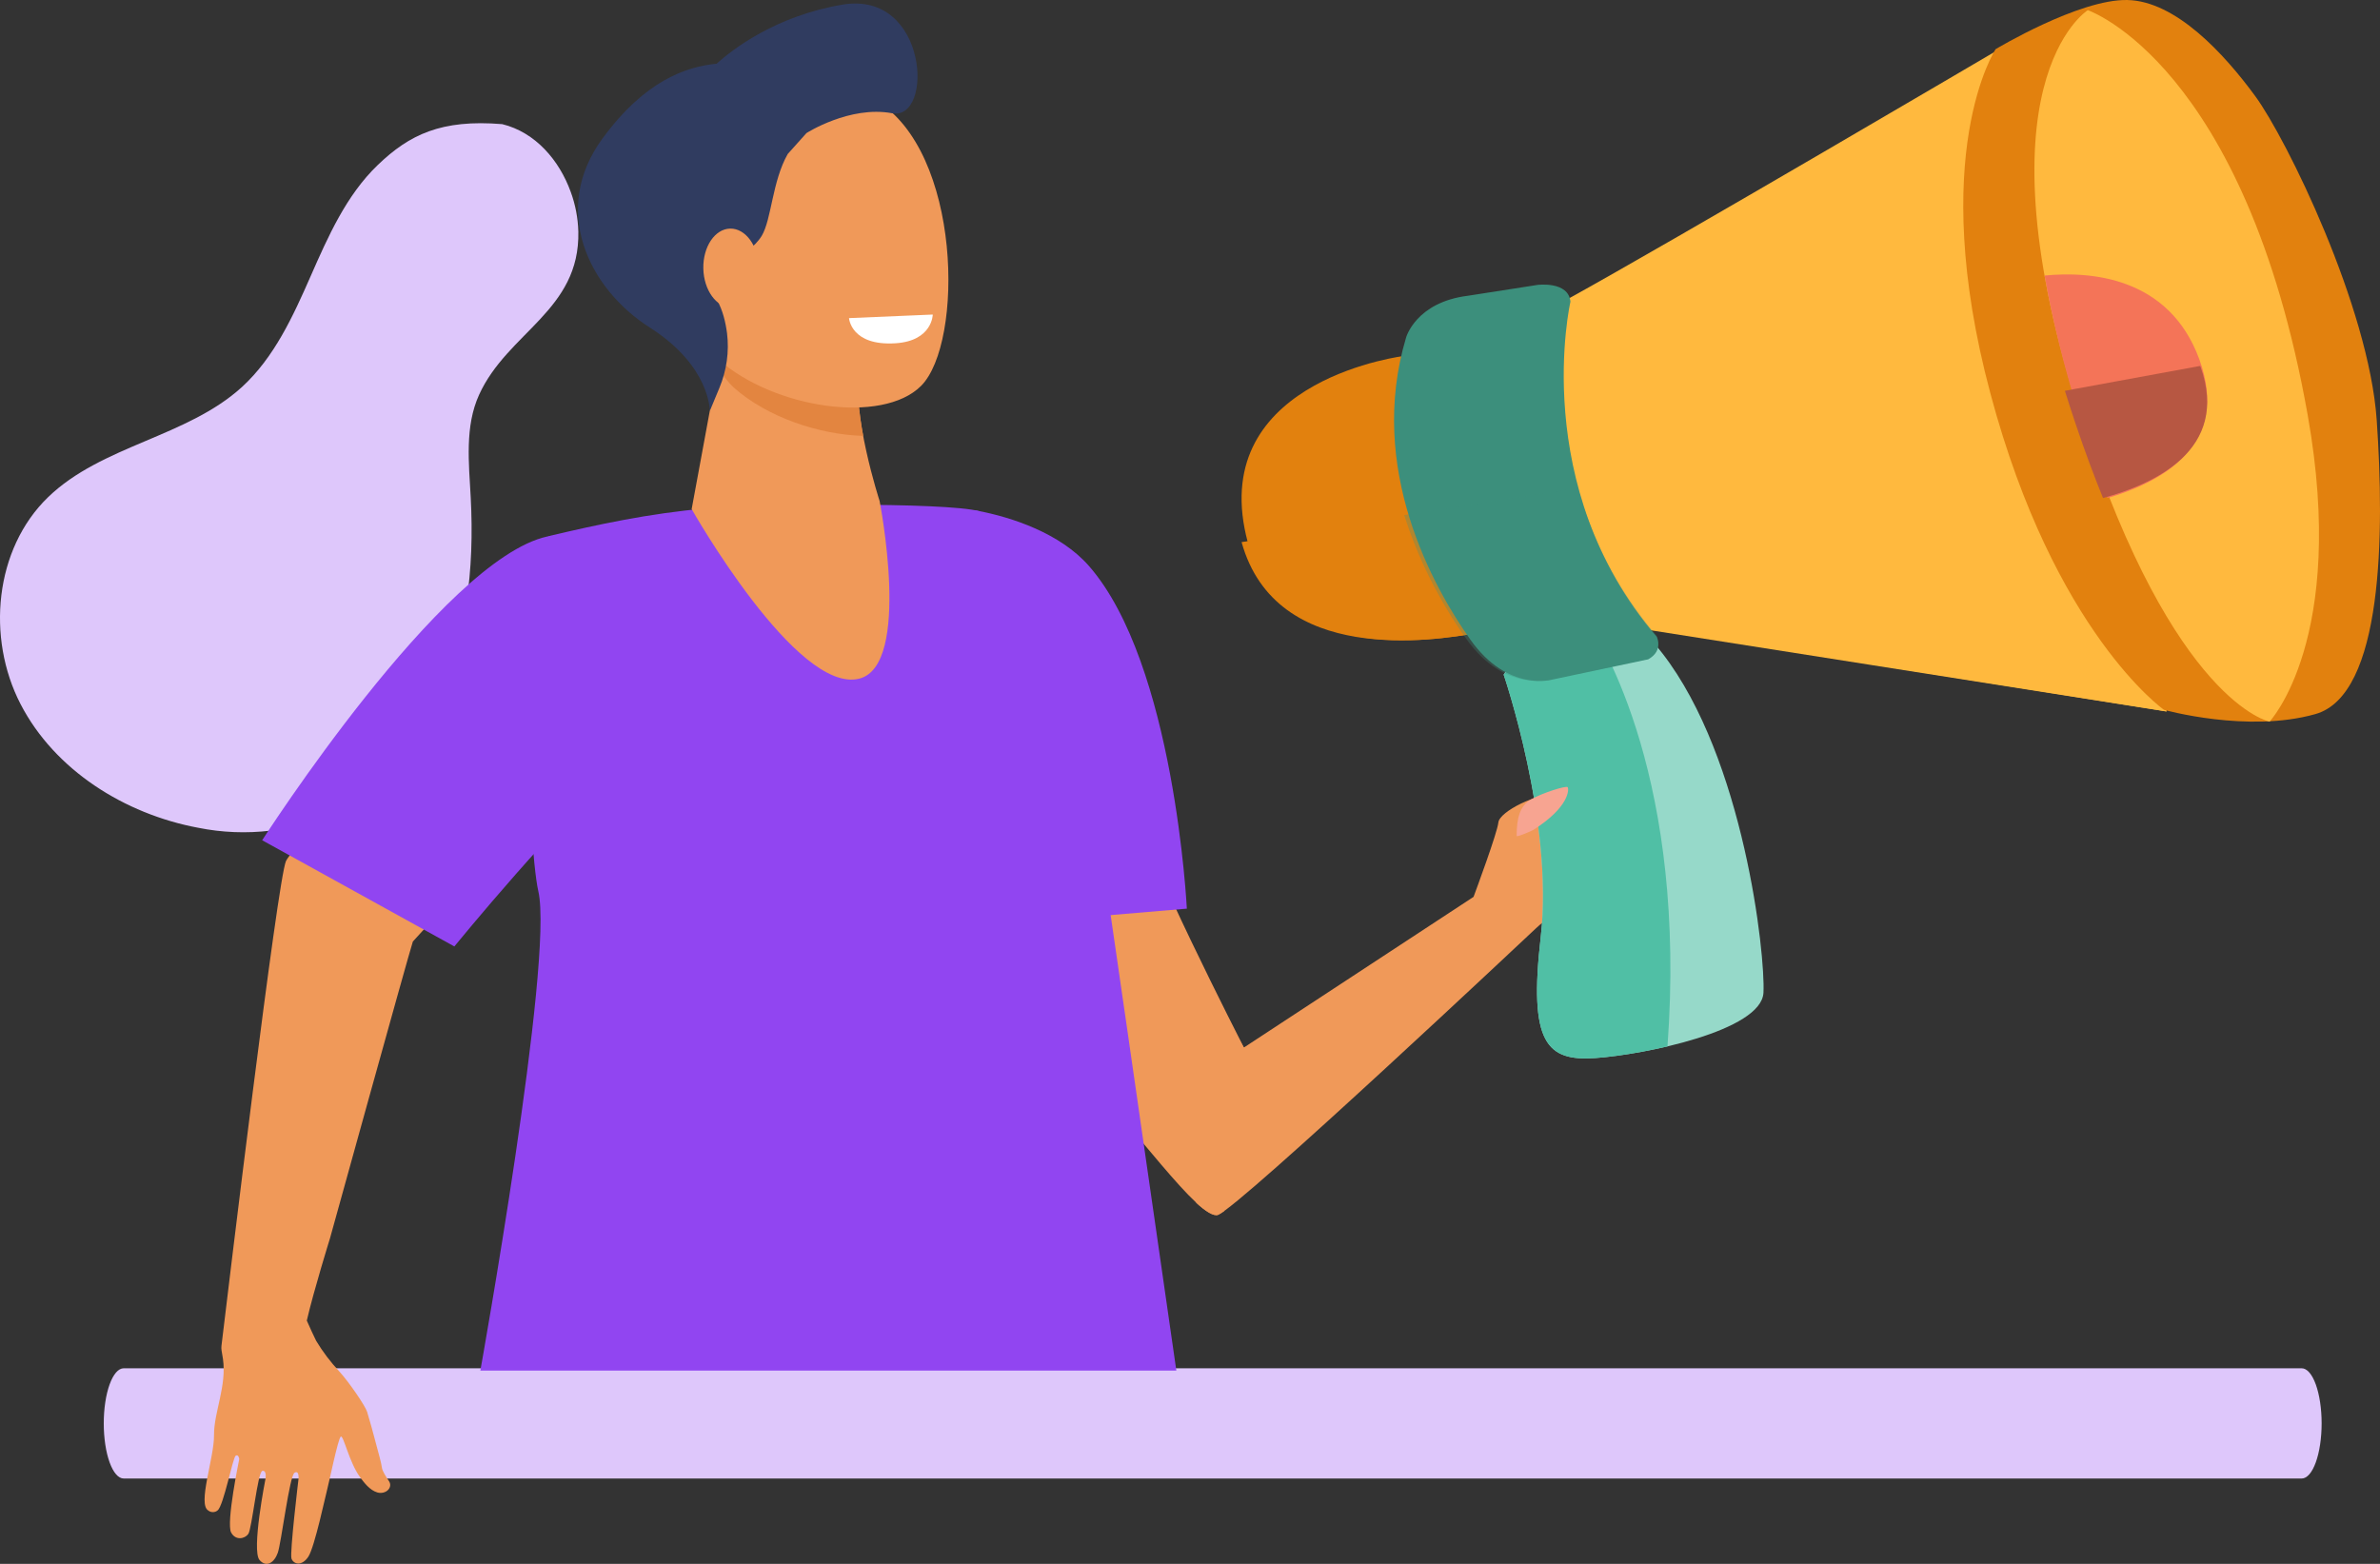 <svg width="350" height="230" viewBox="0 0 350 230" fill="none" xmlns="http://www.w3.org/2000/svg">
<rect x="0" y="0" width="350" height="230" fill="#333333" stroke="none"/>
<path d="M83.928 28.214C82.235 23.55 78.73 19.455 73.858 18.258C64.88 17.519 60.201 19.803 55.56 24.26C50.919 28.717 48.253 34.77 45.668 40.654C43.084 46.538 40.329 52.569 35.584 56.916C27.474 64.307 14.969 65.482 7.074 73.118C-0.82 80.753 -2.008 93.814 3.012 103.534C8.032 113.254 18.31 119.714 29.13 121.739C32.644 122.448 36.25 122.59 39.809 122.161C50.206 120.764 59.117 113.106 63.885 103.771C68.652 94.435 69.781 83.629 69.224 73.17C68.949 68.077 68.34 62.718 70.45 58.069C74.638 48.844 85.302 45.673 85.049 34.054C84.994 32.06 84.615 30.088 83.928 28.214Z" fill="#DEC7FB"/>
<path d="M18.194 217.448H338.482C339.26 217.448 340.007 216.594 340.557 215.073C341.108 213.553 341.417 211.491 341.417 209.341C341.417 207.192 341.108 205.13 340.557 203.609C340.007 202.089 339.26 201.235 338.482 201.235H18.194C17.415 201.235 16.669 202.089 16.119 203.609C15.568 205.13 15.259 207.192 15.259 209.341C15.259 211.491 15.568 213.553 16.119 215.073C16.669 216.594 17.415 217.448 18.194 217.448Z" fill="#DEC7FB"/>
<path d="M133.042 106.103C136.598 103.725 167.954 116.54 167.604 119.996C167.255 123.451 182.926 154.062 182.926 154.062L216.681 131.915H216.695C216.992 131.114 220.193 122.491 220.348 120.96C220.511 119.344 226.213 116.515 228.863 116.931C231.514 117.347 226.599 120.072 226.276 120.585C225.397 121.959 228.794 122.464 228.794 122.464C228.794 122.464 238.545 118.058 238.753 115.468C238.961 112.878 240.972 107.45 243.079 108.585C244.168 109.174 244.156 113.022 243.819 114.85C244.443 112.776 245.332 110.432 246.196 110.2C247.773 109.776 248.556 111.428 248.269 112.238C247.982 113.049 245.437 121.859 244.664 122.841C243.89 123.822 228.157 134.25 225.888 136.517C225.888 136.517 182.231 177.587 179.122 178.661C176.395 179.604 166.673 165.452 157.48 156.055C148.287 146.658 121.934 113.54 133.042 106.103Z" fill="#F09959"/>
<path d="M174.537 133.639L141.912 136.388C141.912 136.388 140.416 114.379 140.416 103.878C140.416 91.14 141.735 74.734 143.602 75.086C148.85 76.067 155.938 78.447 160.121 83.218C172.749 97.615 174.537 133.639 174.537 133.639Z" fill="#9145F1"/>
<path d="M158.509 101.625C159.194 105.508 172.992 201.575 172.992 201.575C115.443 201.575 70.64 201.575 70.64 201.575C70.64 201.575 81.493 141.155 79.164 131.069C77.622 124.394 75.7 80.022 80.959 78.783C87.705 77.189 95.44 75.496 103.874 74.775C111.071 74.161 139.032 73.804 144.033 75.188C144.033 75.182 155.637 85.291 158.509 101.625Z" fill="#9145F1"/>
<path d="M179.117 178.683C179.431 178.519 179.731 178.336 180.012 178.135C178.956 167.792 179.148 157.769 183.093 154.378C182.997 154.215 182.136 152.707 181.235 151.143C176.663 154.052 174.489 161.782 175.341 174.332C175.401 175.196 175.703 175.854 175.945 176.932C177.269 178.131 178.473 178.907 179.117 178.683Z" fill="#F09959"/>
<path d="M32.583 198.614C32.547 198.388 32.542 198.16 32.568 197.933C33.445 190.621 40.823 129.215 42.065 126.612C43.186 124.256 76.273 85.312 76.273 85.312L92.535 103.544L60.714 138.474C59.996 140.693 48.522 182.142 48.522 182.142C48.522 182.142 46.169 189.693 45.118 194.222C45.596 195.312 46.075 196.343 46.489 197.187C47.448 198.787 48.596 200.306 49.917 201.722C51.34 203.293 53.69 206.719 53.987 207.636C54.322 208.702 54.931 210.919 55.275 212.256C55.62 213.593 56.089 215.15 56.168 215.876C56.216 216.318 56.771 217.2 57.197 217.822C57.339 218.026 57.402 218.261 57.377 218.495C57.353 218.729 57.243 218.952 57.062 219.134C56.881 219.316 56.637 219.449 56.362 219.516C56.087 219.582 55.794 219.579 55.522 219.506C54.365 219.19 53.465 217.959 52.91 217.192C51.344 215.032 50.516 211.07 50.121 211.28C49.726 211.49 48.359 218.199 48.141 218.959C47.923 219.719 46.279 227.507 45.35 228.933C44.421 230.358 43.195 230.111 42.865 229.227C42.585 228.459 43.892 217.557 43.892 217.557C43.892 217.557 44.055 216.167 43.315 216.601C42.575 217.035 41.364 226.932 40.849 228.381C40.334 229.83 39.173 230.598 38.166 229.433C36.954 228.018 39.037 217.521 39.037 217.521C39.037 217.521 39.276 216.202 38.584 216.324C37.893 216.446 37.043 224.88 36.509 225.611C35.975 226.341 34.632 226.592 33.988 225.385C33.234 223.954 35.185 214.586 35.185 214.586C35.185 214.586 35.089 213.842 34.663 214.09C34.237 214.337 32.88 221.484 31.996 222.139C31.91 222.216 31.805 222.278 31.689 222.321C31.573 222.364 31.447 222.387 31.319 222.388C31.192 222.39 31.065 222.37 30.947 222.33C30.829 222.29 30.723 222.23 30.634 222.155C29.013 221.244 31.501 214.447 31.474 211.066C31.448 207.685 33.356 203.888 32.789 199.863C32.748 199.623 32.647 199.003 32.583 198.614Z" fill="#F09959"/>
<path d="M38.553 123.577L66.816 139.194C66.816 139.194 82.748 119.686 91.299 112.741C102.009 104.041 87.397 77.4 80.495 78.898C65.056 82.268 38.553 123.577 38.553 123.577Z" fill="#9145F1"/>
<path d="M105.95 51.943L101.715 74.874C101.715 74.874 117.154 102.164 126.373 99.808C134.108 97.821 129.349 73.664 129.349 73.664C129.349 73.664 125.135 60.692 126.399 54.199C127.663 47.706 105.95 51.943 105.95 51.943Z" fill="#F09959"/>
<path d="M126.404 54.197C127.668 47.707 105.95 51.943 105.95 51.943L105.6 53.844C106.148 55.016 106.945 56.098 107.956 57.04C112.806 61.336 120.388 63.912 126.943 64.108C126.287 60.611 125.894 56.859 126.404 54.197Z" fill="#E38540"/>
<path d="M102.388 19.503C101.775 19.32 97.468 45.615 105.639 52.854C113.809 60.093 129.732 62.459 135.444 56.76C141.759 50.457 141.443 22.191 128.741 14.743C116.038 7.296 102.388 19.503 102.388 19.503Z" fill="#F09959"/>
<path d="M123.9 0.68C114.085 2.327 107.719 7.265 105.382 9.37C100.925 9.803 94.863 11.832 88.606 20.364C80.911 30.849 86.592 42.464 95.548 48.164C104.504 53.863 104.382 60.447 104.382 60.447L105.797 57.042C106.864 54.464 107.247 51.729 106.919 49.02C106.709 47.398 106.287 45.641 105.483 44.198C103.328 40.393 110.111 37.864 112.011 34.697C113.476 32.258 113.548 26.681 115.842 22.65L118.597 19.573C118.597 19.573 124.956 15.503 131.173 16.652C137.39 17.8 136.499 -1.435 123.9 0.68Z" fill="#303C60"/>
<path d="M111.585 39.372C111.65 42.58 109.878 45.207 107.626 45.238C105.373 45.27 103.496 42.686 103.431 39.486C103.367 36.285 105.141 33.651 107.391 33.619C109.641 33.588 111.53 36.164 111.585 39.372Z" fill="#F09959"/>
<path d="M124.855 46.786L137.172 46.261C137.172 46.261 137.129 50.123 131.721 50.483C125.128 50.92 124.855 46.786 124.855 46.786Z" fill="white"/>
<path d="M221.126 99.214C221.126 99.214 228.548 120.909 226.584 137.766C224.765 153.487 227.494 156.108 234.619 155.609C241.743 155.111 259.037 151.616 259.332 146.001C259.626 140.385 256.459 111.565 244.475 96.096C232.49 80.626 221.126 99.214 221.126 99.214Z" fill="#96D9C9"/>
<path d="M232.641 90.166C227.889 92.783 221.126 99.213 221.126 99.213C221.126 99.213 228.548 120.909 226.584 137.766C224.765 153.487 227.494 156.108 234.619 155.609C237.233 155.425 241.214 154.84 245.219 153.893C248.063 115.256 235.909 94.537 232.641 90.166Z" fill="#50BFA5"/>
<path d="M206.669 52.32C206.669 52.32 178.764 55.625 183.028 77.735C187.004 98.349 210.934 94.156 217.089 93.13C223.244 92.104 206.669 52.32 206.669 52.32Z" fill="#E2810E"/>
<path d="M217.06 93.143C219.992 92.664 217.872 83.94 214.788 74.742C204.262 76.368 192.538 78.182 182.585 79.729C187.671 98.035 210.949 94.13 217.06 93.143Z" fill="#E2810E"/>
<path d="M293.592 7.474C293.592 7.474 245.883 35.539 230.466 44.029L221.449 54.877L227.849 86.479L243.266 92.612L318.61 104.639L316.862 97.801L303.184 67.141L296.203 32.237L294.161 10.776L293.592 7.474Z" fill="#FFB93E"/>
<path d="M303.08 67.39L301.236 58.299L224.438 73.202L227.19 86.6L242.719 92.691L318.609 104.639L316.851 97.846L303.08 67.39Z" fill="#FFB93E"/>
<path d="M230.947 44.373C230.947 44.373 224.704 71.561 243.628 93.647C243.628 93.647 244.686 95.693 242.38 96.97L228.29 99.946C228.29 99.946 221.757 101.86 216.25 94.099C210.743 86.338 201.007 68.903 206.771 49.661C206.771 49.661 208.186 44.453 215.872 43.496L226.12 41.9C226.12 41.9 230.67 41.316 230.947 44.373Z" fill="#3C8F7C"/>
<path d="M293.469 7.235C293.469 7.235 305.753 -0.154 312.855 0.002C319.957 0.159 327.057 7.863 331.663 14.152C336.27 20.441 348.362 45.124 349.518 61.789C350.674 78.454 350.478 102.198 340.497 105.023C330.516 107.848 318.233 104.395 318.233 104.395C318.233 104.395 302.11 93.075 292.705 57.858C283.3 22.641 293.469 7.235 293.469 7.235Z" fill="#E2810E"/>
<path d="M333.759 106.134C333.759 106.134 345.209 93.958 339.374 61.083C330.187 9.326 307.028 1.495 307.028 1.495C307.028 1.495 289.887 12.181 306.262 62.202C319.755 103.419 333.759 106.134 333.759 106.134Z" fill="#FFB93E"/>
<path d="M300.672 40.525C301.766 46.767 303.493 53.901 306.064 62.067C307.351 66.154 308.641 69.867 309.926 73.248C316.931 71.176 328.26 65.994 323.422 52.821C318.939 40.621 307.267 39.876 300.672 40.525Z" fill="#F47458"/>
<path d="M305.23 62.322C306.575 66.315 307.924 69.943 309.267 73.247C316.489 71.251 328.106 66.291 323.565 53.815L303.662 57.475C304.149 59.05 304.672 60.666 305.23 62.322Z" fill="#B75742"/>
<g style="mix-blend-mode:multiply" opacity="0.3">
<path d="M243.623 93.502C237.561 86.427 234.024 78.838 232.026 71.753L206.501 75.751C208.529 82.138 211.602 88.265 215.635 93.964C221.265 101.898 227.943 99.941 227.943 99.941L242.347 96.899C244.704 95.594 243.623 93.502 243.623 93.502Z" fill="#3C8F7C"/>
</g>
<path d="M223.037 122.915C223.037 120.38 223.491 118.525 225.141 117.573C226.79 116.621 230.329 115.511 230.537 115.768C230.745 116.026 230.85 118.672 225.433 122.09C222.828 123.286 223.037 122.915 223.037 122.915Z" fill="#F7A491"/>
</svg>
